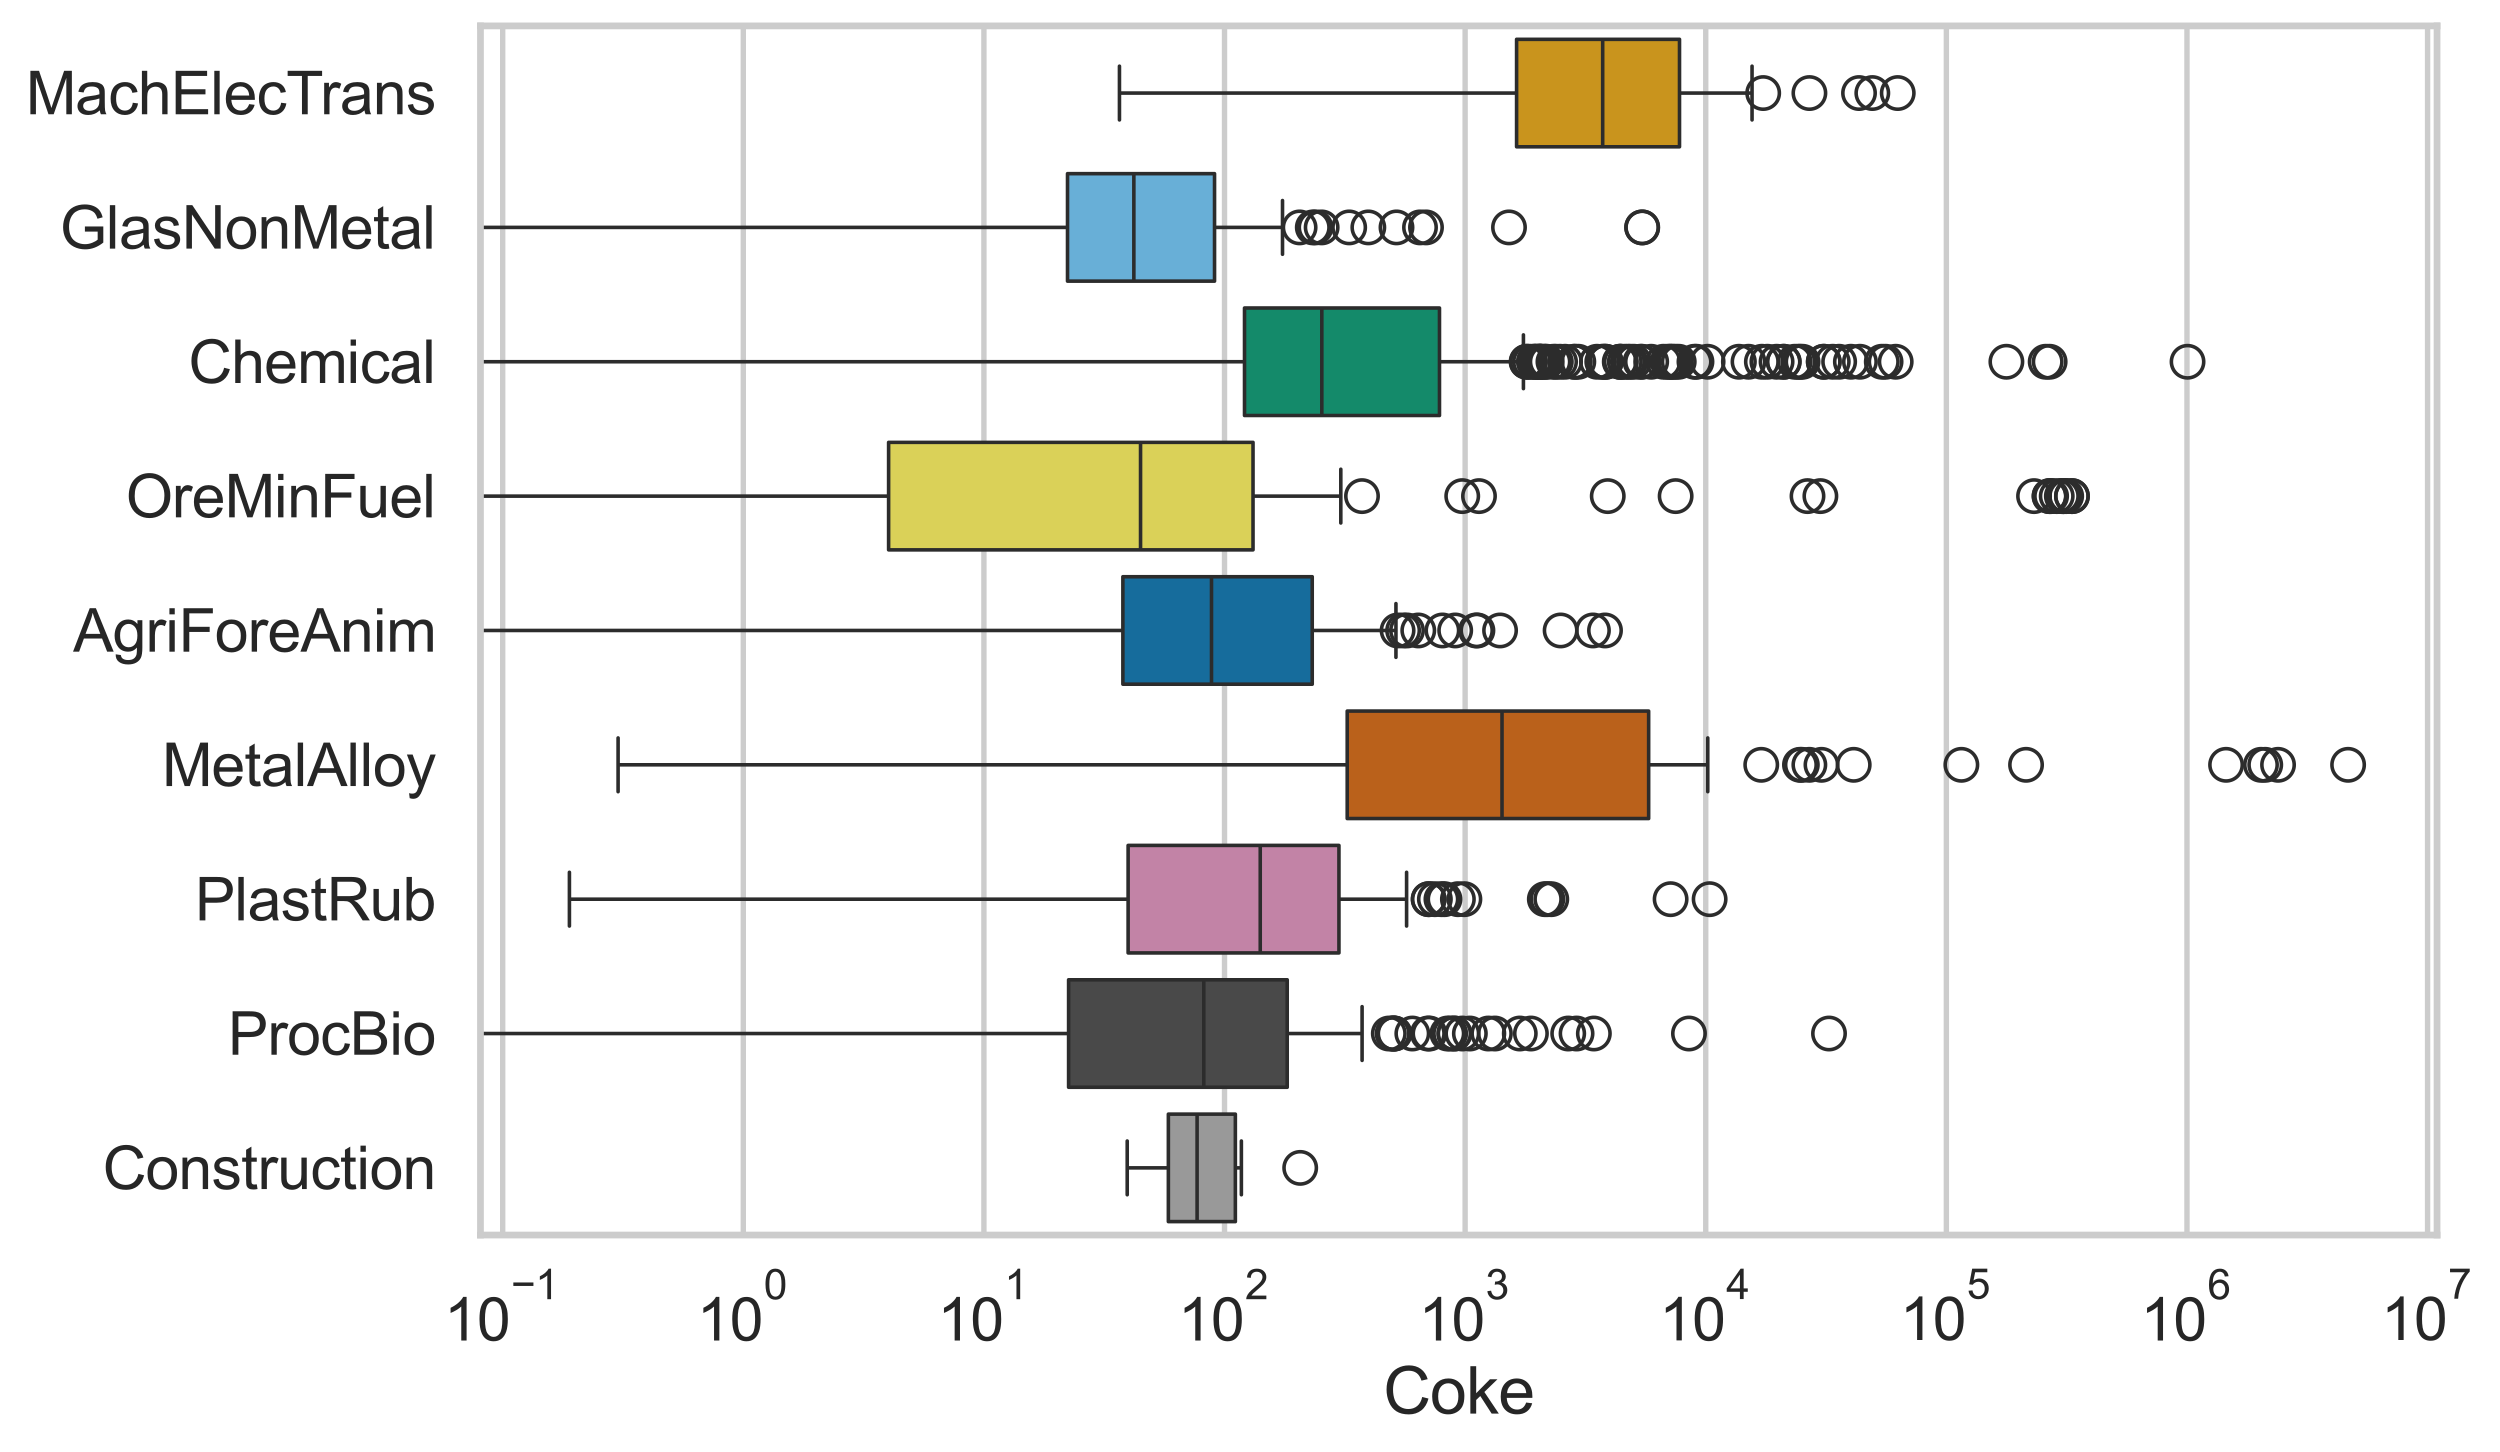 <?xml version="1.0" encoding="utf-8" standalone="no"?>
<!DOCTYPE svg PUBLIC "-//W3C//DTD SVG 1.1//EN"
  "http://www.w3.org/Graphics/SVG/1.1/DTD/svg11.dtd">
<svg xmlns:xlink="http://www.w3.org/1999/xlink" width="695.647pt" height="404.121pt" viewBox="0 0 695.647 404.121" xmlns="http://www.w3.org/2000/svg" version="1.1">
 <defs>
  <style type="text/css">*{stroke-linejoin: round; stroke-linecap: butt}</style>
 </defs>
 <g id="figure_1">
  <g id="patch_1">
   <path d="M 0 404.121 
L 695.647 404.121 
L 695.647 0 
L 0 0 
z
" style="fill: #ffffff"/>
  </g>
  <g id="axes_1">
   <g id="patch_2">
    <path d="M 133.697 343.665 
L 678.13 343.665 
L 678.13 7.2 
L 133.697 7.2 
z
" style="fill: #ffffff"/>
   </g>
   <g id="matplotlib.axis_1">
    <g id="xtick_1">
     <g id="line2d_1">
      <path d="M 139.877 343.665 
L 139.877 7.2 
" clip-path="url(#p9f6ff414bc)" style="fill: none; stroke: #cccccc; stroke-width: 1.5; stroke-linecap: round"/>
     </g>
     <g id="text_1">
      <!-- $\mathdefault{10^{-1}}$ -->
      <g style="fill: #262626" transform="translate(123.542 373.18) scale(0.165 -0.165)">
       <defs>
        <path id="ArialMT-31" d="M 2384 0 
L 1822 0 
L 1822 3584 
Q 1619 3391 1289 3197 
Q 959 3003 697 2906 
L 697 3450 
Q 1169 3672 1522 3987 
Q 1875 4303 2022 4600 
L 2384 4600 
L 2384 0 
z
" transform="scale(0.016)"/>
        <path id="ArialMT-30" d="M 266 2259 
Q 266 3072 433 3567 
Q 600 4063 929 4331 
Q 1259 4600 1759 4600 
Q 2128 4600 2406 4451 
Q 2684 4303 2865 4023 
Q 3047 3744 3150 3342 
Q 3253 2941 3253 2259 
Q 3253 1453 3087 958 
Q 2922 463 2592 192 
Q 2263 -78 1759 -78 
Q 1097 -78 719 397 
Q 266 969 266 2259 
z
M 844 2259 
Q 844 1131 1108 757 
Q 1372 384 1759 384 
Q 2147 384 2411 759 
Q 2675 1134 2675 2259 
Q 2675 3391 2411 3762 
Q 2147 4134 1753 4134 
Q 1366 4134 1134 3806 
Q 844 3388 844 2259 
z
" transform="scale(0.016)"/>
        <path id="ArialMT-2212" d="M 3381 1997 
L 356 1997 
L 356 2522 
L 3381 2522 
L 3381 1997 
z
" transform="scale(0.016)"/>
       </defs>
       <use xlink:href="#ArialMT-31" transform="translate(0 0.994)"/>
       <use xlink:href="#ArialMT-30" transform="translate(55.615 0.994)"/>
       <use xlink:href="#ArialMT-2212" transform="translate(112.973 70.688) scale(0.7)"/>
       <use xlink:href="#ArialMT-31" transform="translate(153.852 70.688) scale(0.7)"/>
      </g>
     </g>
    </g>
    <g id="xtick_2">
     <g id="line2d_2">
      <path d="M 206.829 343.665 
L 206.829 7.2 
" clip-path="url(#p9f6ff414bc)" style="fill: none; stroke: #cccccc; stroke-width: 1.5; stroke-linecap: round"/>
     </g>
     <g id="text_2">
      <!-- $\mathdefault{10^{0}}$ -->
      <g style="fill: #262626" transform="translate(193.876 373.18) scale(0.165 -0.165)">
       <use xlink:href="#ArialMT-31" transform="translate(0 0.994)"/>
       <use xlink:href="#ArialMT-30" transform="translate(55.615 0.994)"/>
       <use xlink:href="#ArialMT-30" transform="translate(112.973 70.688) scale(0.7)"/>
      </g>
     </g>
    </g>
    <g id="xtick_3">
     <g id="line2d_3">
      <path d="M 273.781 343.665 
L 273.781 7.2 
" clip-path="url(#p9f6ff414bc)" style="fill: none; stroke: #cccccc; stroke-width: 1.5; stroke-linecap: round"/>
     </g>
     <g id="text_3">
      <!-- $\mathdefault{10^{1}}$ -->
      <g style="fill: #262626" transform="translate(260.829 373.18) scale(0.165 -0.165)">
       <use xlink:href="#ArialMT-31" transform="translate(0 0.994)"/>
       <use xlink:href="#ArialMT-30" transform="translate(55.615 0.994)"/>
       <use xlink:href="#ArialMT-31" transform="translate(112.973 70.688) scale(0.7)"/>
      </g>
     </g>
    </g>
    <g id="xtick_4">
     <g id="line2d_4">
      <path d="M 340.733 343.665 
L 340.733 7.2 
" clip-path="url(#p9f6ff414bc)" style="fill: none; stroke: #cccccc; stroke-width: 1.5; stroke-linecap: round"/>
     </g>
     <g id="text_4">
      <!-- $\mathdefault{10^{2}}$ -->
      <g style="fill: #262626" transform="translate(327.781 373.18) scale(0.165 -0.165)">
       <defs>
        <path id="ArialMT-32" d="M 3222 541 
L 3222 0 
L 194 0 
Q 188 203 259 391 
Q 375 700 629 1000 
Q 884 1300 1366 1694 
Q 2113 2306 2375 2664 
Q 2638 3022 2638 3341 
Q 2638 3675 2398 3904 
Q 2159 4134 1775 4134 
Q 1369 4134 1125 3890 
Q 881 3647 878 3216 
L 300 3275 
Q 359 3922 746 4261 
Q 1134 4600 1788 4600 
Q 2447 4600 2831 4234 
Q 3216 3869 3216 3328 
Q 3216 3053 3103 2787 
Q 2991 2522 2730 2228 
Q 2469 1934 1863 1422 
Q 1356 997 1212 845 
Q 1069 694 975 541 
L 3222 541 
z
" transform="scale(0.016)"/>
       </defs>
       <use xlink:href="#ArialMT-31" transform="translate(0 0.994)"/>
       <use xlink:href="#ArialMT-30" transform="translate(55.615 0.994)"/>
       <use xlink:href="#ArialMT-32" transform="translate(112.973 70.688) scale(0.7)"/>
      </g>
     </g>
    </g>
    <g id="xtick_5">
     <g id="line2d_5">
      <path d="M 407.685 343.665 
L 407.685 7.2 
" clip-path="url(#p9f6ff414bc)" style="fill: none; stroke: #cccccc; stroke-width: 1.5; stroke-linecap: round"/>
     </g>
     <g id="text_5">
      <!-- $\mathdefault{10^{3}}$ -->
      <g style="fill: #262626" transform="translate(394.733 373.18) scale(0.165 -0.165)">
       <defs>
        <path id="ArialMT-33" d="M 269 1209 
L 831 1284 
Q 928 806 1161 595 
Q 1394 384 1728 384 
Q 2125 384 2398 659 
Q 2672 934 2672 1341 
Q 2672 1728 2419 1979 
Q 2166 2231 1775 2231 
Q 1616 2231 1378 2169 
L 1441 2663 
Q 1497 2656 1531 2656 
Q 1891 2656 2178 2843 
Q 2466 3031 2466 3422 
Q 2466 3731 2256 3934 
Q 2047 4138 1716 4138 
Q 1388 4138 1169 3931 
Q 950 3725 888 3313 
L 325 3413 
Q 428 3978 793 4289 
Q 1159 4600 1703 4600 
Q 2078 4600 2393 4439 
Q 2709 4278 2876 4000 
Q 3044 3722 3044 3409 
Q 3044 3113 2884 2869 
Q 2725 2625 2413 2481 
Q 2819 2388 3044 2092 
Q 3269 1797 3269 1353 
Q 3269 753 2831 336 
Q 2394 -81 1725 -81 
Q 1122 -81 723 278 
Q 325 638 269 1209 
z
" transform="scale(0.016)"/>
       </defs>
       <use xlink:href="#ArialMT-31" transform="translate(0 0.994)"/>
       <use xlink:href="#ArialMT-30" transform="translate(55.615 0.994)"/>
       <use xlink:href="#ArialMT-33" transform="translate(112.973 70.688) scale(0.7)"/>
      </g>
     </g>
    </g>
    <g id="xtick_6">
     <g id="line2d_6">
      <path d="M 474.638 343.665 
L 474.638 7.2 
" clip-path="url(#p9f6ff414bc)" style="fill: none; stroke: #cccccc; stroke-width: 1.5; stroke-linecap: round"/>
     </g>
     <g id="text_6">
      <!-- $\mathdefault{10^{4}}$ -->
      <g style="fill: #262626" transform="translate(461.685 373.015) scale(0.165 -0.165)">
       <defs>
        <path id="ArialMT-34" d="M 2069 0 
L 2069 1097 
L 81 1097 
L 81 1613 
L 2172 4581 
L 2631 4581 
L 2631 1613 
L 3250 1613 
L 3250 1097 
L 2631 1097 
L 2631 0 
L 2069 0 
z
M 2069 1613 
L 2069 3678 
L 634 1613 
L 2069 1613 
z
" transform="scale(0.016)"/>
       </defs>
       <use xlink:href="#ArialMT-31" transform="translate(0 0.202)"/>
       <use xlink:href="#ArialMT-30" transform="translate(55.615 0.202)"/>
       <use xlink:href="#ArialMT-34" transform="translate(112.973 69.895) scale(0.7)"/>
      </g>
     </g>
    </g>
    <g id="xtick_7">
     <g id="line2d_7">
      <path d="M 541.59 343.665 
L 541.59 7.2 
" clip-path="url(#p9f6ff414bc)" style="fill: none; stroke: #cccccc; stroke-width: 1.5; stroke-linecap: round"/>
     </g>
     <g id="text_7">
      <!-- $\mathdefault{10^{5}}$ -->
      <g style="fill: #262626" transform="translate(528.637 373.015) scale(0.165 -0.165)">
       <defs>
        <path id="ArialMT-35" d="M 266 1200 
L 856 1250 
Q 922 819 1161 601 
Q 1400 384 1738 384 
Q 2144 384 2425 690 
Q 2706 997 2706 1503 
Q 2706 1984 2436 2262 
Q 2166 2541 1728 2541 
Q 1456 2541 1237 2417 
Q 1019 2294 894 2097 
L 366 2166 
L 809 4519 
L 3088 4519 
L 3088 3981 
L 1259 3981 
L 1013 2750 
Q 1425 3038 1878 3038 
Q 2478 3038 2890 2622 
Q 3303 2206 3303 1553 
Q 3303 931 2941 478 
Q 2500 -78 1738 -78 
Q 1113 -78 717 272 
Q 322 622 266 1200 
z
" transform="scale(0.016)"/>
       </defs>
       <use xlink:href="#ArialMT-31" transform="translate(0 0.88)"/>
       <use xlink:href="#ArialMT-30" transform="translate(55.615 0.88)"/>
       <use xlink:href="#ArialMT-35" transform="translate(112.973 70.573) scale(0.7)"/>
      </g>
     </g>
    </g>
    <g id="xtick_8">
     <g id="line2d_8">
      <path d="M 608.542 343.665 
L 608.542 7.2 
" clip-path="url(#p9f6ff414bc)" style="fill: none; stroke: #cccccc; stroke-width: 1.5; stroke-linecap: round"/>
     </g>
     <g id="text_8">
      <!-- $\mathdefault{10^{6}}$ -->
      <g style="fill: #262626" transform="translate(595.589 373.18) scale(0.165 -0.165)">
       <defs>
        <path id="ArialMT-36" d="M 3184 3459 
L 2625 3416 
Q 2550 3747 2413 3897 
Q 2184 4138 1850 4138 
Q 1581 4138 1378 3988 
Q 1113 3794 959 3422 
Q 806 3050 800 2363 
Q 1003 2672 1297 2822 
Q 1591 2972 1913 2972 
Q 2475 2972 2870 2558 
Q 3266 2144 3266 1488 
Q 3266 1056 3080 686 
Q 2894 316 2569 119 
Q 2244 -78 1831 -78 
Q 1128 -78 684 439 
Q 241 956 241 2144 
Q 241 3472 731 4075 
Q 1159 4600 1884 4600 
Q 2425 4600 2770 4297 
Q 3116 3994 3184 3459 
z
M 888 1484 
Q 888 1194 1011 928 
Q 1134 663 1356 523 
Q 1578 384 1822 384 
Q 2178 384 2434 671 
Q 2691 959 2691 1453 
Q 2691 1928 2437 2201 
Q 2184 2475 1800 2475 
Q 1419 2475 1153 2201 
Q 888 1928 888 1484 
z
" transform="scale(0.016)"/>
       </defs>
       <use xlink:href="#ArialMT-31" transform="translate(0 0.994)"/>
       <use xlink:href="#ArialMT-30" transform="translate(55.615 0.994)"/>
       <use xlink:href="#ArialMT-36" transform="translate(112.973 70.688) scale(0.7)"/>
      </g>
     </g>
    </g>
    <g id="xtick_9">
     <g id="line2d_9">
      <path d="M 675.494 343.665 
L 675.494 7.2 
" clip-path="url(#p9f6ff414bc)" style="fill: none; stroke: #cccccc; stroke-width: 1.5; stroke-linecap: round"/>
     </g>
     <g id="text_9">
      <!-- $\mathdefault{10^{7}}$ -->
      <g style="fill: #262626" transform="translate(662.542 373.015) scale(0.165 -0.165)">
       <defs>
        <path id="ArialMT-37" d="M 303 3981 
L 303 4522 
L 3269 4522 
L 3269 4084 
Q 2831 3619 2401 2847 
Q 1972 2075 1738 1259 
Q 1569 684 1522 0 
L 944 0 
Q 953 541 1156 1306 
Q 1359 2072 1739 2783 
Q 2119 3494 2547 3981 
L 303 3981 
z
" transform="scale(0.016)"/>
       </defs>
       <use xlink:href="#ArialMT-31" transform="translate(0 0.847)"/>
       <use xlink:href="#ArialMT-30" transform="translate(55.615 0.847)"/>
       <use xlink:href="#ArialMT-37" transform="translate(112.973 70.541) scale(0.7)"/>
      </g>
     </g>
    </g>
    <g id="xtick_10"/>
    <g id="xtick_11"/>
    <g id="xtick_12"/>
    <g id="xtick_13"/>
    <g id="xtick_14"/>
    <g id="xtick_15"/>
    <g id="xtick_16"/>
    <g id="xtick_17"/>
    <g id="xtick_18"/>
    <g id="xtick_19"/>
    <g id="xtick_20"/>
    <g id="xtick_21"/>
    <g id="xtick_22"/>
    <g id="xtick_23"/>
    <g id="xtick_24"/>
    <g id="xtick_25"/>
    <g id="xtick_26"/>
    <g id="xtick_27"/>
    <g id="xtick_28"/>
    <g id="xtick_29"/>
    <g id="xtick_30"/>
    <g id="xtick_31"/>
    <g id="xtick_32"/>
    <g id="xtick_33"/>
    <g id="xtick_34"/>
    <g id="xtick_35"/>
    <g id="xtick_36"/>
    <g id="xtick_37"/>
    <g id="xtick_38"/>
    <g id="xtick_39"/>
    <g id="xtick_40"/>
    <g id="xtick_41"/>
    <g id="xtick_42"/>
    <g id="xtick_43"/>
    <g id="xtick_44"/>
    <g id="xtick_45"/>
    <g id="xtick_46"/>
    <g id="xtick_47"/>
    <g id="xtick_48"/>
    <g id="xtick_49"/>
    <g id="xtick_50"/>
    <g id="xtick_51"/>
    <g id="xtick_52"/>
    <g id="xtick_53"/>
    <g id="xtick_54"/>
    <g id="xtick_55"/>
    <g id="xtick_56"/>
    <g id="xtick_57"/>
    <g id="xtick_58"/>
    <g id="xtick_59"/>
    <g id="xtick_60"/>
    <g id="xtick_61"/>
    <g id="xtick_62"/>
    <g id="xtick_63"/>
    <g id="xtick_64"/>
    <g id="xtick_65"/>
    <g id="xtick_66"/>
    <g id="xtick_67"/>
    <g id="xtick_68"/>
    <g id="xtick_69"/>
    <g id="xtick_70"/>
    <g id="xtick_71"/>
    <g id="xtick_72"/>
    <g id="xtick_73"/>
    <g id="xtick_74"/>
    <g id="text_10">
     <!-- Coke -->
     <g style="fill: #262626" transform="translate(384.904 393.344) scale(0.18 -0.18)">
      <defs>
       <path id="ArialMT-43" d="M 3763 1606 
L 4369 1453 
Q 4178 706 3683 314 
Q 3188 -78 2472 -78 
Q 1731 -78 1267 223 
Q 803 525 561 1097 
Q 319 1669 319 2325 
Q 319 3041 592 3573 
Q 866 4106 1370 4382 
Q 1875 4659 2481 4659 
Q 3169 4659 3637 4309 
Q 4106 3959 4291 3325 
L 3694 3184 
Q 3534 3684 3231 3912 
Q 2928 4141 2469 4141 
Q 1941 4141 1586 3887 
Q 1231 3634 1087 3207 
Q 944 2781 944 2328 
Q 944 1744 1114 1308 
Q 1284 872 1643 656 
Q 2003 441 2422 441 
Q 2931 441 3284 734 
Q 3638 1028 3763 1606 
z
" transform="scale(0.016)"/>
       <path id="ArialMT-6f" d="M 213 1659 
Q 213 2581 725 3025 
Q 1153 3394 1769 3394 
Q 2453 3394 2887 2945 
Q 3322 2497 3322 1706 
Q 3322 1066 3130 698 
Q 2938 331 2570 128 
Q 2203 -75 1769 -75 
Q 1072 -75 642 372 
Q 213 819 213 1659 
z
M 791 1659 
Q 791 1022 1069 705 
Q 1347 388 1769 388 
Q 2188 388 2466 706 
Q 2744 1025 2744 1678 
Q 2744 2294 2464 2611 
Q 2184 2928 1769 2928 
Q 1347 2928 1069 2612 
Q 791 2297 791 1659 
z
" transform="scale(0.016)"/>
       <path id="ArialMT-6b" d="M 425 0 
L 425 4581 
L 988 4581 
L 988 1969 
L 2319 3319 
L 3047 3319 
L 1778 2088 
L 3175 0 
L 2481 0 
L 1384 1697 
L 988 1316 
L 988 0 
L 425 0 
z
" transform="scale(0.016)"/>
       <path id="ArialMT-65" d="M 2694 1069 
L 3275 997 
Q 3138 488 2766 206 
Q 2394 -75 1816 -75 
Q 1088 -75 661 373 
Q 234 822 234 1631 
Q 234 2469 665 2931 
Q 1097 3394 1784 3394 
Q 2450 3394 2872 2941 
Q 3294 2488 3294 1666 
Q 3294 1616 3291 1516 
L 816 1516 
Q 847 969 1125 678 
Q 1403 388 1819 388 
Q 2128 388 2347 550 
Q 2566 713 2694 1069 
z
M 847 1978 
L 2700 1978 
Q 2663 2397 2488 2606 
Q 2219 2931 1791 2931 
Q 1403 2931 1139 2672 
Q 875 2413 847 1978 
z
" transform="scale(0.016)"/>
      </defs>
      <use xlink:href="#ArialMT-43"/>
      <use xlink:href="#ArialMT-6f" transform="translate(72.217 0)"/>
      <use xlink:href="#ArialMT-6b" transform="translate(127.832 0)"/>
      <use xlink:href="#ArialMT-65" transform="translate(177.832 0)"/>
     </g>
    </g>
   </g>
   <g id="matplotlib.axis_2">
    <g id="ytick_1">
     <g id="text_11">
      <!-- MachElecTrans -->
      <g style="fill: #262626" transform="translate(7.2 31.798) scale(0.165 -0.165)">
       <defs>
        <path id="ArialMT-4d" d="M 475 0 
L 475 4581 
L 1388 4581 
L 2472 1338 
Q 2622 884 2691 659 
Q 2769 909 2934 1394 
L 4031 4581 
L 4847 4581 
L 4847 0 
L 4263 0 
L 4263 3834 
L 2931 0 
L 2384 0 
L 1059 3900 
L 1059 0 
L 475 0 
z
" transform="scale(0.016)"/>
        <path id="ArialMT-61" d="M 2588 409 
Q 2275 144 1986 34 
Q 1697 -75 1366 -75 
Q 819 -75 525 192 
Q 231 459 231 875 
Q 231 1119 342 1320 
Q 453 1522 633 1644 
Q 813 1766 1038 1828 
Q 1203 1872 1538 1913 
Q 2219 1994 2541 2106 
Q 2544 2222 2544 2253 
Q 2544 2597 2384 2738 
Q 2169 2928 1744 2928 
Q 1347 2928 1158 2789 
Q 969 2650 878 2297 
L 328 2372 
Q 403 2725 575 2942 
Q 747 3159 1072 3276 
Q 1397 3394 1825 3394 
Q 2250 3394 2515 3294 
Q 2781 3194 2906 3042 
Q 3031 2891 3081 2659 
Q 3109 2516 3109 2141 
L 3109 1391 
Q 3109 606 3145 398 
Q 3181 191 3288 0 
L 2700 0 
Q 2613 175 2588 409 
z
M 2541 1666 
Q 2234 1541 1622 1453 
Q 1275 1403 1131 1340 
Q 988 1278 909 1158 
Q 831 1038 831 891 
Q 831 666 1001 516 
Q 1172 366 1500 366 
Q 1825 366 2078 508 
Q 2331 650 2450 897 
Q 2541 1088 2541 1459 
L 2541 1666 
z
" transform="scale(0.016)"/>
        <path id="ArialMT-63" d="M 2588 1216 
L 3141 1144 
Q 3050 572 2676 248 
Q 2303 -75 1759 -75 
Q 1078 -75 664 370 
Q 250 816 250 1647 
Q 250 2184 428 2587 
Q 606 2991 970 3192 
Q 1334 3394 1763 3394 
Q 2303 3394 2647 3120 
Q 2991 2847 3088 2344 
L 2541 2259 
Q 2463 2594 2264 2762 
Q 2066 2931 1784 2931 
Q 1359 2931 1093 2626 
Q 828 2322 828 1663 
Q 828 994 1084 691 
Q 1341 388 1753 388 
Q 2084 388 2306 591 
Q 2528 794 2588 1216 
z
" transform="scale(0.016)"/>
        <path id="ArialMT-68" d="M 422 0 
L 422 4581 
L 984 4581 
L 984 2938 
Q 1378 3394 1978 3394 
Q 2347 3394 2619 3248 
Q 2891 3103 3008 2847 
Q 3125 2591 3125 2103 
L 3125 0 
L 2563 0 
L 2563 2103 
Q 2563 2525 2380 2717 
Q 2197 2909 1863 2909 
Q 1613 2909 1392 2779 
Q 1172 2650 1078 2428 
Q 984 2206 984 1816 
L 984 0 
L 422 0 
z
" transform="scale(0.016)"/>
        <path id="ArialMT-45" d="M 506 0 
L 506 4581 
L 3819 4581 
L 3819 4041 
L 1113 4041 
L 1113 2638 
L 3647 2638 
L 3647 2100 
L 1113 2100 
L 1113 541 
L 3925 541 
L 3925 0 
L 506 0 
z
" transform="scale(0.016)"/>
        <path id="ArialMT-6c" d="M 409 0 
L 409 4581 
L 972 4581 
L 972 0 
L 409 0 
z
" transform="scale(0.016)"/>
        <path id="ArialMT-54" d="M 1659 0 
L 1659 4041 
L 150 4041 
L 150 4581 
L 3781 4581 
L 3781 4041 
L 2266 4041 
L 2266 0 
L 1659 0 
z
" transform="scale(0.016)"/>
        <path id="ArialMT-72" d="M 416 0 
L 416 3319 
L 922 3319 
L 922 2816 
Q 1116 3169 1280 3281 
Q 1444 3394 1641 3394 
Q 1925 3394 2219 3213 
L 2025 2691 
Q 1819 2813 1613 2813 
Q 1428 2813 1281 2702 
Q 1134 2591 1072 2394 
Q 978 2094 978 1738 
L 978 0 
L 416 0 
z
" transform="scale(0.016)"/>
        <path id="ArialMT-6e" d="M 422 0 
L 422 3319 
L 928 3319 
L 928 2847 
Q 1294 3394 1984 3394 
Q 2284 3394 2536 3286 
Q 2788 3178 2913 3003 
Q 3038 2828 3088 2588 
Q 3119 2431 3119 2041 
L 3119 0 
L 2556 0 
L 2556 2019 
Q 2556 2363 2490 2533 
Q 2425 2703 2258 2804 
Q 2091 2906 1866 2906 
Q 1506 2906 1245 2678 
Q 984 2450 984 1813 
L 984 0 
L 422 0 
z
" transform="scale(0.016)"/>
        <path id="ArialMT-73" d="M 197 991 
L 753 1078 
Q 800 744 1014 566 
Q 1228 388 1613 388 
Q 2000 388 2187 545 
Q 2375 703 2375 916 
Q 2375 1106 2209 1216 
Q 2094 1291 1634 1406 
Q 1016 1563 777 1677 
Q 538 1791 414 1992 
Q 291 2194 291 2438 
Q 291 2659 392 2848 
Q 494 3038 669 3163 
Q 800 3259 1026 3326 
Q 1253 3394 1513 3394 
Q 1903 3394 2198 3281 
Q 2494 3169 2634 2976 
Q 2775 2784 2828 2463 
L 2278 2388 
Q 2241 2644 2061 2787 
Q 1881 2931 1553 2931 
Q 1166 2931 1000 2803 
Q 834 2675 834 2503 
Q 834 2394 903 2306 
Q 972 2216 1119 2156 
Q 1203 2125 1616 2013 
Q 2213 1853 2448 1751 
Q 2684 1650 2818 1456 
Q 2953 1263 2953 975 
Q 2953 694 2789 445 
Q 2625 197 2315 61 
Q 2006 -75 1616 -75 
Q 969 -75 630 194 
Q 291 463 197 991 
z
" transform="scale(0.016)"/>
       </defs>
       <use xlink:href="#ArialMT-4d"/>
       <use xlink:href="#ArialMT-61" transform="translate(83.301 0)"/>
       <use xlink:href="#ArialMT-63" transform="translate(138.916 0)"/>
       <use xlink:href="#ArialMT-68" transform="translate(188.916 0)"/>
       <use xlink:href="#ArialMT-45" transform="translate(244.531 0)"/>
       <use xlink:href="#ArialMT-6c" transform="translate(311.23 0)"/>
       <use xlink:href="#ArialMT-65" transform="translate(333.447 0)"/>
       <use xlink:href="#ArialMT-63" transform="translate(389.062 0)"/>
       <use xlink:href="#ArialMT-54" transform="translate(439.062 0)"/>
       <use xlink:href="#ArialMT-72" transform="translate(496.396 0)"/>
       <use xlink:href="#ArialMT-61" transform="translate(529.697 0)"/>
       <use xlink:href="#ArialMT-6e" transform="translate(585.312 0)"/>
       <use xlink:href="#ArialMT-73" transform="translate(640.928 0)"/>
      </g>
     </g>
    </g>
    <g id="ytick_2">
     <g id="text_12">
      <!-- GlasNonMetal -->
      <g style="fill: #262626" transform="translate(16.659 69.183) scale(0.165 -0.165)">
       <defs>
        <path id="ArialMT-47" d="M 2638 1797 
L 2638 2334 
L 4578 2338 
L 4578 638 
Q 4131 281 3656 101 
Q 3181 -78 2681 -78 
Q 2006 -78 1454 211 
Q 903 500 622 1047 
Q 341 1594 341 2269 
Q 341 2938 620 3517 
Q 900 4097 1425 4378 
Q 1950 4659 2634 4659 
Q 3131 4659 3532 4498 
Q 3934 4338 4162 4050 
Q 4391 3763 4509 3300 
L 3963 3150 
Q 3859 3500 3706 3700 
Q 3553 3900 3268 4020 
Q 2984 4141 2638 4141 
Q 2222 4141 1919 4014 
Q 1616 3888 1430 3681 
Q 1244 3475 1141 3228 
Q 966 2803 966 2306 
Q 966 1694 1177 1281 
Q 1388 869 1791 669 
Q 2194 469 2647 469 
Q 3041 469 3416 620 
Q 3791 772 3984 944 
L 3984 1797 
L 2638 1797 
z
" transform="scale(0.016)"/>
        <path id="ArialMT-4e" d="M 488 0 
L 488 4581 
L 1109 4581 
L 3516 984 
L 3516 4581 
L 4097 4581 
L 4097 0 
L 3475 0 
L 1069 3600 
L 1069 0 
L 488 0 
z
" transform="scale(0.016)"/>
        <path id="ArialMT-74" d="M 1650 503 
L 1731 6 
Q 1494 -44 1306 -44 
Q 1000 -44 831 53 
Q 663 150 594 308 
Q 525 466 525 972 
L 525 2881 
L 113 2881 
L 113 3319 
L 525 3319 
L 525 4141 
L 1084 4478 
L 1084 3319 
L 1650 3319 
L 1650 2881 
L 1084 2881 
L 1084 941 
Q 1084 700 1114 631 
Q 1144 563 1211 522 
Q 1278 481 1403 481 
Q 1497 481 1650 503 
z
" transform="scale(0.016)"/>
       </defs>
       <use xlink:href="#ArialMT-47"/>
       <use xlink:href="#ArialMT-6c" transform="translate(77.783 0)"/>
       <use xlink:href="#ArialMT-61" transform="translate(100 0)"/>
       <use xlink:href="#ArialMT-73" transform="translate(155.615 0)"/>
       <use xlink:href="#ArialMT-4e" transform="translate(205.615 0)"/>
       <use xlink:href="#ArialMT-6f" transform="translate(277.832 0)"/>
       <use xlink:href="#ArialMT-6e" transform="translate(333.447 0)"/>
       <use xlink:href="#ArialMT-4d" transform="translate(389.062 0)"/>
       <use xlink:href="#ArialMT-65" transform="translate(472.363 0)"/>
       <use xlink:href="#ArialMT-74" transform="translate(527.979 0)"/>
       <use xlink:href="#ArialMT-61" transform="translate(555.762 0)"/>
       <use xlink:href="#ArialMT-6c" transform="translate(611.377 0)"/>
      </g>
     </g>
    </g>
    <g id="ytick_3">
     <g id="text_13">
      <!-- Chemical -->
      <g style="fill: #262626" transform="translate(52.428 106.568) scale(0.165 -0.165)">
       <defs>
        <path id="ArialMT-6d" d="M 422 0 
L 422 3319 
L 925 3319 
L 925 2853 
Q 1081 3097 1340 3245 
Q 1600 3394 1931 3394 
Q 2300 3394 2536 3241 
Q 2772 3088 2869 2813 
Q 3263 3394 3894 3394 
Q 4388 3394 4653 3120 
Q 4919 2847 4919 2278 
L 4919 0 
L 4359 0 
L 4359 2091 
Q 4359 2428 4304 2576 
Q 4250 2725 4106 2815 
Q 3963 2906 3769 2906 
Q 3419 2906 3187 2673 
Q 2956 2441 2956 1928 
L 2956 0 
L 2394 0 
L 2394 2156 
Q 2394 2531 2256 2718 
Q 2119 2906 1806 2906 
Q 1569 2906 1367 2781 
Q 1166 2656 1075 2415 
Q 984 2175 984 1722 
L 984 0 
L 422 0 
z
" transform="scale(0.016)"/>
        <path id="ArialMT-69" d="M 425 3934 
L 425 4581 
L 988 4581 
L 988 3934 
L 425 3934 
z
M 425 0 
L 425 3319 
L 988 3319 
L 988 0 
L 425 0 
z
" transform="scale(0.016)"/>
       </defs>
       <use xlink:href="#ArialMT-43"/>
       <use xlink:href="#ArialMT-68" transform="translate(72.217 0)"/>
       <use xlink:href="#ArialMT-65" transform="translate(127.832 0)"/>
       <use xlink:href="#ArialMT-6d" transform="translate(183.447 0)"/>
       <use xlink:href="#ArialMT-69" transform="translate(266.748 0)"/>
       <use xlink:href="#ArialMT-63" transform="translate(288.965 0)"/>
       <use xlink:href="#ArialMT-61" transform="translate(338.965 0)"/>
       <use xlink:href="#ArialMT-6c" transform="translate(394.58 0)"/>
      </g>
     </g>
    </g>
    <g id="ytick_4">
     <g id="text_14">
      <!-- OreMinFuel -->
      <g style="fill: #262626" transform="translate(35.013 143.953) scale(0.165 -0.165)">
       <defs>
        <path id="ArialMT-4f" d="M 309 2231 
Q 309 3372 921 4017 
Q 1534 4663 2503 4663 
Q 3138 4663 3647 4359 
Q 4156 4056 4423 3514 
Q 4691 2972 4691 2284 
Q 4691 1588 4409 1038 
Q 4128 488 3612 205 
Q 3097 -78 2500 -78 
Q 1853 -78 1343 234 
Q 834 547 571 1087 
Q 309 1628 309 2231 
z
M 934 2222 
Q 934 1394 1379 917 
Q 1825 441 2497 441 
Q 3181 441 3623 922 
Q 4066 1403 4066 2288 
Q 4066 2847 3877 3264 
Q 3688 3681 3323 3911 
Q 2959 4141 2506 4141 
Q 1863 4141 1398 3698 
Q 934 3256 934 2222 
z
" transform="scale(0.016)"/>
        <path id="ArialMT-46" d="M 525 0 
L 525 4581 
L 3616 4581 
L 3616 4041 
L 1131 4041 
L 1131 2622 
L 3281 2622 
L 3281 2081 
L 1131 2081 
L 1131 0 
L 525 0 
z
" transform="scale(0.016)"/>
        <path id="ArialMT-75" d="M 2597 0 
L 2597 488 
Q 2209 -75 1544 -75 
Q 1250 -75 995 37 
Q 741 150 617 320 
Q 494 491 444 738 
Q 409 903 409 1263 
L 409 3319 
L 972 3319 
L 972 1478 
Q 972 1038 1006 884 
Q 1059 663 1231 536 
Q 1403 409 1656 409 
Q 1909 409 2131 539 
Q 2353 669 2445 892 
Q 2538 1116 2538 1541 
L 2538 3319 
L 3100 3319 
L 3100 0 
L 2597 0 
z
" transform="scale(0.016)"/>
       </defs>
       <use xlink:href="#ArialMT-4f"/>
       <use xlink:href="#ArialMT-72" transform="translate(77.783 0)"/>
       <use xlink:href="#ArialMT-65" transform="translate(111.084 0)"/>
       <use xlink:href="#ArialMT-4d" transform="translate(166.699 0)"/>
       <use xlink:href="#ArialMT-69" transform="translate(250 0)"/>
       <use xlink:href="#ArialMT-6e" transform="translate(272.217 0)"/>
       <use xlink:href="#ArialMT-46" transform="translate(327.832 0)"/>
       <use xlink:href="#ArialMT-75" transform="translate(388.916 0)"/>
       <use xlink:href="#ArialMT-65" transform="translate(444.531 0)"/>
       <use xlink:href="#ArialMT-6c" transform="translate(500.146 0)"/>
      </g>
     </g>
    </g>
    <g id="ytick_5">
     <g id="text_15">
      <!-- AgriForeAnim -->
      <g style="fill: #262626" transform="translate(20.341 181.337) scale(0.165 -0.165)">
       <defs>
        <path id="ArialMT-41" d="M -9 0 
L 1750 4581 
L 2403 4581 
L 4278 0 
L 3588 0 
L 3053 1388 
L 1138 1388 
L 634 0 
L -9 0 
z
M 1313 1881 
L 2866 1881 
L 2388 3150 
Q 2169 3728 2063 4100 
Q 1975 3659 1816 3225 
L 1313 1881 
z
" transform="scale(0.016)"/>
        <path id="ArialMT-67" d="M 319 -275 
L 866 -356 
Q 900 -609 1056 -725 
Q 1266 -881 1628 -881 
Q 2019 -881 2231 -725 
Q 2444 -569 2519 -288 
Q 2563 -116 2559 434 
Q 2191 0 1641 0 
Q 956 0 581 494 
Q 206 988 206 1678 
Q 206 2153 378 2554 
Q 550 2956 876 3175 
Q 1203 3394 1644 3394 
Q 2231 3394 2613 2919 
L 2613 3319 
L 3131 3319 
L 3131 450 
Q 3131 -325 2973 -648 
Q 2816 -972 2473 -1159 
Q 2131 -1347 1631 -1347 
Q 1038 -1347 672 -1080 
Q 306 -813 319 -275 
z
M 784 1719 
Q 784 1066 1043 766 
Q 1303 466 1694 466 
Q 2081 466 2343 764 
Q 2606 1063 2606 1700 
Q 2606 2309 2336 2618 
Q 2066 2928 1684 2928 
Q 1309 2928 1046 2623 
Q 784 2319 784 1719 
z
" transform="scale(0.016)"/>
       </defs>
       <use xlink:href="#ArialMT-41"/>
       <use xlink:href="#ArialMT-67" transform="translate(66.699 0)"/>
       <use xlink:href="#ArialMT-72" transform="translate(122.314 0)"/>
       <use xlink:href="#ArialMT-69" transform="translate(155.615 0)"/>
       <use xlink:href="#ArialMT-46" transform="translate(177.832 0)"/>
       <use xlink:href="#ArialMT-6f" transform="translate(238.916 0)"/>
       <use xlink:href="#ArialMT-72" transform="translate(294.531 0)"/>
       <use xlink:href="#ArialMT-65" transform="translate(327.832 0)"/>
       <use xlink:href="#ArialMT-41" transform="translate(383.447 0)"/>
       <use xlink:href="#ArialMT-6e" transform="translate(450.146 0)"/>
       <use xlink:href="#ArialMT-69" transform="translate(505.762 0)"/>
       <use xlink:href="#ArialMT-6d" transform="translate(527.979 0)"/>
      </g>
     </g>
    </g>
    <g id="ytick_6">
     <g id="text_16">
      <!-- MetalAlloy -->
      <g style="fill: #262626" transform="translate(45.088 218.722) scale(0.165 -0.165)">
       <defs>
        <path id="ArialMT-79" d="M 397 -1278 
L 334 -750 
Q 519 -800 656 -800 
Q 844 -800 956 -737 
Q 1069 -675 1141 -563 
Q 1194 -478 1313 -144 
Q 1328 -97 1363 -6 
L 103 3319 
L 709 3319 
L 1400 1397 
Q 1534 1031 1641 628 
Q 1738 1016 1872 1384 
L 2581 3319 
L 3144 3319 
L 1881 -56 
Q 1678 -603 1566 -809 
Q 1416 -1088 1222 -1217 
Q 1028 -1347 759 -1347 
Q 597 -1347 397 -1278 
z
" transform="scale(0.016)"/>
       </defs>
       <use xlink:href="#ArialMT-4d"/>
       <use xlink:href="#ArialMT-65" transform="translate(83.301 0)"/>
       <use xlink:href="#ArialMT-74" transform="translate(138.916 0)"/>
       <use xlink:href="#ArialMT-61" transform="translate(166.699 0)"/>
       <use xlink:href="#ArialMT-6c" transform="translate(222.314 0)"/>
       <use xlink:href="#ArialMT-41" transform="translate(244.531 0)"/>
       <use xlink:href="#ArialMT-6c" transform="translate(311.23 0)"/>
       <use xlink:href="#ArialMT-6c" transform="translate(333.447 0)"/>
       <use xlink:href="#ArialMT-6f" transform="translate(355.664 0)"/>
       <use xlink:href="#ArialMT-79" transform="translate(411.279 0)"/>
      </g>
     </g>
    </g>
    <g id="ytick_7">
     <g id="text_17">
      <!-- PlastRub -->
      <g style="fill: #262626" transform="translate(54.248 256.107) scale(0.165 -0.165)">
       <defs>
        <path id="ArialMT-50" d="M 494 0 
L 494 4581 
L 2222 4581 
Q 2678 4581 2919 4538 
Q 3256 4481 3484 4323 
Q 3713 4166 3852 3881 
Q 3991 3597 3991 3256 
Q 3991 2672 3619 2267 
Q 3247 1863 2275 1863 
L 1100 1863 
L 1100 0 
L 494 0 
z
M 1100 2403 
L 2284 2403 
Q 2872 2403 3119 2622 
Q 3366 2841 3366 3238 
Q 3366 3525 3220 3729 
Q 3075 3934 2838 4000 
Q 2684 4041 2272 4041 
L 1100 4041 
L 1100 2403 
z
" transform="scale(0.016)"/>
        <path id="ArialMT-52" d="M 503 0 
L 503 4581 
L 2534 4581 
Q 3147 4581 3465 4457 
Q 3784 4334 3975 4021 
Q 4166 3709 4166 3331 
Q 4166 2844 3850 2509 
Q 3534 2175 2875 2084 
Q 3116 1969 3241 1856 
Q 3506 1613 3744 1247 
L 4541 0 
L 3778 0 
L 3172 953 
Q 2906 1366 2734 1584 
Q 2563 1803 2427 1890 
Q 2291 1978 2150 2013 
Q 2047 2034 1813 2034 
L 1109 2034 
L 1109 0 
L 503 0 
z
M 1109 2559 
L 2413 2559 
Q 2828 2559 3062 2645 
Q 3297 2731 3419 2920 
Q 3541 3109 3541 3331 
Q 3541 3656 3305 3865 
Q 3069 4075 2559 4075 
L 1109 4075 
L 1109 2559 
z
" transform="scale(0.016)"/>
        <path id="ArialMT-62" d="M 941 0 
L 419 0 
L 419 4581 
L 981 4581 
L 981 2947 
Q 1338 3394 1891 3394 
Q 2197 3394 2470 3270 
Q 2744 3147 2920 2923 
Q 3097 2700 3197 2384 
Q 3297 2069 3297 1709 
Q 3297 856 2875 390 
Q 2453 -75 1863 -75 
Q 1275 -75 941 416 
L 941 0 
z
M 934 1684 
Q 934 1088 1097 822 
Q 1363 388 1816 388 
Q 2184 388 2453 708 
Q 2722 1028 2722 1663 
Q 2722 2313 2464 2622 
Q 2206 2931 1841 2931 
Q 1472 2931 1203 2611 
Q 934 2291 934 1684 
z
" transform="scale(0.016)"/>
       </defs>
       <use xlink:href="#ArialMT-50"/>
       <use xlink:href="#ArialMT-6c" transform="translate(66.699 0)"/>
       <use xlink:href="#ArialMT-61" transform="translate(88.916 0)"/>
       <use xlink:href="#ArialMT-73" transform="translate(144.531 0)"/>
       <use xlink:href="#ArialMT-74" transform="translate(194.531 0)"/>
       <use xlink:href="#ArialMT-52" transform="translate(222.314 0)"/>
       <use xlink:href="#ArialMT-75" transform="translate(294.531 0)"/>
       <use xlink:href="#ArialMT-62" transform="translate(350.146 0)"/>
      </g>
     </g>
    </g>
    <g id="ytick_8">
     <g id="text_18">
      <!-- ProcBio -->
      <g style="fill: #262626" transform="translate(63.424 293.492) scale(0.165 -0.165)">
       <defs>
        <path id="ArialMT-42" d="M 469 0 
L 469 4581 
L 2188 4581 
Q 2713 4581 3030 4442 
Q 3347 4303 3526 4014 
Q 3706 3725 3706 3409 
Q 3706 3116 3547 2856 
Q 3388 2597 3066 2438 
Q 3481 2316 3704 2022 
Q 3928 1728 3928 1328 
Q 3928 1006 3792 729 
Q 3656 453 3456 303 
Q 3256 153 2954 76 
Q 2653 0 2216 0 
L 469 0 
z
M 1075 2656 
L 2066 2656 
Q 2469 2656 2644 2709 
Q 2875 2778 2992 2937 
Q 3109 3097 3109 3338 
Q 3109 3566 3000 3739 
Q 2891 3913 2687 3977 
Q 2484 4041 1991 4041 
L 1075 4041 
L 1075 2656 
z
M 1075 541 
L 2216 541 
Q 2509 541 2628 563 
Q 2838 600 2978 687 
Q 3119 775 3209 942 
Q 3300 1109 3300 1328 
Q 3300 1584 3169 1773 
Q 3038 1963 2805 2039 
Q 2572 2116 2134 2116 
L 1075 2116 
L 1075 541 
z
" transform="scale(0.016)"/>
       </defs>
       <use xlink:href="#ArialMT-50"/>
       <use xlink:href="#ArialMT-72" transform="translate(66.699 0)"/>
       <use xlink:href="#ArialMT-6f" transform="translate(100 0)"/>
       <use xlink:href="#ArialMT-63" transform="translate(155.615 0)"/>
       <use xlink:href="#ArialMT-42" transform="translate(205.615 0)"/>
       <use xlink:href="#ArialMT-69" transform="translate(272.314 0)"/>
       <use xlink:href="#ArialMT-6f" transform="translate(294.531 0)"/>
      </g>
     </g>
    </g>
    <g id="ytick_9">
     <g id="text_19">
      <!-- Construction -->
      <g style="fill: #262626" transform="translate(28.575 330.877) scale(0.165 -0.165)">
       <use xlink:href="#ArialMT-43"/>
       <use xlink:href="#ArialMT-6f" transform="translate(72.217 0)"/>
       <use xlink:href="#ArialMT-6e" transform="translate(127.832 0)"/>
       <use xlink:href="#ArialMT-73" transform="translate(183.447 0)"/>
       <use xlink:href="#ArialMT-74" transform="translate(233.447 0)"/>
       <use xlink:href="#ArialMT-72" transform="translate(261.23 0)"/>
       <use xlink:href="#ArialMT-75" transform="translate(294.531 0)"/>
       <use xlink:href="#ArialMT-63" transform="translate(350.146 0)"/>
       <use xlink:href="#ArialMT-74" transform="translate(400.146 0)"/>
       <use xlink:href="#ArialMT-69" transform="translate(427.93 0)"/>
       <use xlink:href="#ArialMT-6f" transform="translate(450.146 0)"/>
       <use xlink:href="#ArialMT-6e" transform="translate(505.762 0)"/>
      </g>
     </g>
    </g>
   </g>
   <g id="patch_3">
    <path d="M 422.005 10.938 
L 422.005 40.846 
L 467.337 40.846 
L 467.337 10.938 
L 422.005 10.938 
z
" clip-path="url(#p9f6ff414bc)" style="fill: #c9941d; stroke: #2c2c2c; stroke-linejoin: miter"/>
   </g>
   <g id="line2d_10">
    <path d="M 422.005 25.892 
L 311.498 25.892 
" clip-path="url(#p9f6ff414bc)" style="fill: none; stroke: #2c2c2c"/>
   </g>
   <g id="line2d_11">
    <path d="M 467.337 25.892 
L 487.523 25.892 
" clip-path="url(#p9f6ff414bc)" style="fill: none; stroke: #2c2c2c"/>
   </g>
   <g id="line2d_12">
    <path d="M 311.498 18.415 
L 311.498 33.369 
" clip-path="url(#p9f6ff414bc)" style="fill: none; stroke: #2c2c2c; stroke-linecap: round"/>
   </g>
   <g id="line2d_13">
    <path d="M 487.523 18.415 
L 487.523 33.369 
" clip-path="url(#p9f6ff414bc)" style="fill: none; stroke: #2c2c2c; stroke-linecap: round"/>
   </g>
   <g id="line2d_14">
    <defs>
     <path id="m68332f59ec" d="M 0 4.5 
C 1.193 4.5 2.338 4.026 3.182 3.182 
C 4.026 2.338 4.5 1.193 4.5 0 
C 4.5 -1.193 4.026 -2.338 3.182 -3.182 
C 2.338 -4.026 1.193 -4.5 0 -4.5 
C -1.193 -4.5 -2.338 -4.026 -3.182 -3.182 
C -4.026 -2.338 -4.5 -1.193 -4.5 0 
C -4.5 1.193 -4.026 2.338 -3.182 3.182 
C -2.338 4.026 -1.193 4.5 0 4.5 
z
" style="stroke: #2c2c2c"/>
    </defs>
    <g clip-path="url(#p9f6ff414bc)">
     <use xlink:href="#m68332f59ec" x="517.289" y="25.892" style="fill-opacity: 0; stroke: #2c2c2c"/>
     <use xlink:href="#m68332f59ec" x="528.062" y="25.892" style="fill-opacity: 0; stroke: #2c2c2c"/>
     <use xlink:href="#m68332f59ec" x="503.486" y="25.892" style="fill-opacity: 0; stroke: #2c2c2c"/>
     <use xlink:href="#m68332f59ec" x="490.625" y="25.892" style="fill-opacity: 0; stroke: #2c2c2c"/>
     <use xlink:href="#m68332f59ec" x="520.988" y="25.892" style="fill-opacity: 0; stroke: #2c2c2c"/>
    </g>
   </g>
   <g id="patch_4">
    <path d="M 297.047 48.323 
L 297.047 78.231 
L 337.954 78.231 
L 337.954 48.323 
L 297.047 48.323 
z
" clip-path="url(#p9f6ff414bc)" style="fill: #68afd7; stroke: #2c2c2c; stroke-linejoin: miter"/>
   </g>
   <g id="line2d_15">
    <path d="M 297.047 63.277 
L -1 63.277 
" clip-path="url(#p9f6ff414bc)" style="fill: none; stroke: #2c2c2c"/>
   </g>
   <g id="line2d_16">
    <path d="M 337.954 63.277 
L 356.869 63.277 
" clip-path="url(#p9f6ff414bc)" style="fill: none; stroke: #2c2c2c"/>
   </g>
   <g id="line2d_17">
    <path clip-path="url(#p9f6ff414bc)" style="fill: none; stroke: #2c2c2c; stroke-linecap: round"/>
   </g>
   <g id="line2d_18">
    <path d="M 356.869 55.8 
L 356.869 70.754 
" clip-path="url(#p9f6ff414bc)" style="fill: none; stroke: #2c2c2c; stroke-linecap: round"/>
   </g>
   <g id="line2d_19">
    <g clip-path="url(#p9f6ff414bc)">
     <use xlink:href="#m68332f59ec" x="375.42" y="63.277" style="fill-opacity: 0; stroke: #2c2c2c"/>
     <use xlink:href="#m68332f59ec" x="365.295" y="63.277" style="fill-opacity: 0; stroke: #2c2c2c"/>
     <use xlink:href="#m68332f59ec" x="367.758" y="63.277" style="fill-opacity: 0; stroke: #2c2c2c"/>
     <use xlink:href="#m68332f59ec" x="361.624" y="63.277" style="fill-opacity: 0; stroke: #2c2c2c"/>
     <use xlink:href="#m68332f59ec" x="456.966" y="63.277" style="fill-opacity: 0; stroke: #2c2c2c"/>
     <use xlink:href="#m68332f59ec" x="388.587" y="63.277" style="fill-opacity: 0; stroke: #2c2c2c"/>
     <use xlink:href="#m68332f59ec" x="456.924" y="63.277" style="fill-opacity: 0; stroke: #2c2c2c"/>
     <use xlink:href="#m68332f59ec" x="366.045" y="63.277" style="fill-opacity: 0; stroke: #2c2c2c"/>
     <use xlink:href="#m68332f59ec" x="380.75" y="63.277" style="fill-opacity: 0; stroke: #2c2c2c"/>
     <use xlink:href="#m68332f59ec" x="396.796" y="63.277" style="fill-opacity: 0; stroke: #2c2c2c"/>
     <use xlink:href="#m68332f59ec" x="395.127" y="63.277" style="fill-opacity: 0; stroke: #2c2c2c"/>
     <use xlink:href="#m68332f59ec" x="419.89" y="63.277" style="fill-opacity: 0; stroke: #2c2c2c"/>
    </g>
   </g>
   <g id="patch_5">
    <path d="M 346.296 85.708 
L 346.296 115.616 
L 400.548 115.616 
L 400.548 85.708 
L 346.296 85.708 
z
" clip-path="url(#p9f6ff414bc)" style="fill: #148a6a; stroke: #2c2c2c; stroke-linejoin: miter"/>
   </g>
   <g id="line2d_20">
    <path d="M 346.296 100.662 
L -1 100.662 
" clip-path="url(#p9f6ff414bc)" style="fill: none; stroke: #2c2c2c"/>
   </g>
   <g id="line2d_21">
    <path d="M 400.548 100.662 
L 423.905 100.662 
" clip-path="url(#p9f6ff414bc)" style="fill: none; stroke: #2c2c2c"/>
   </g>
   <g id="line2d_22">
    <path clip-path="url(#p9f6ff414bc)" style="fill: none; stroke: #2c2c2c; stroke-linecap: round"/>
   </g>
   <g id="line2d_23">
    <path d="M 423.905 93.185 
L 423.905 108.139 
" clip-path="url(#p9f6ff414bc)" style="fill: none; stroke: #2c2c2c; stroke-linecap: round"/>
   </g>
   <g id="line2d_24">
    <g clip-path="url(#p9f6ff414bc)">
     <use xlink:href="#m68332f59ec" x="435.493" y="100.662" style="fill-opacity: 0; stroke: #2c2c2c"/>
     <use xlink:href="#m68332f59ec" x="425.721" y="100.662" style="fill-opacity: 0; stroke: #2c2c2c"/>
     <use xlink:href="#m68332f59ec" x="454.669" y="100.662" style="fill-opacity: 0; stroke: #2c2c2c"/>
     <use xlink:href="#m68332f59ec" x="456.473" y="100.662" style="fill-opacity: 0; stroke: #2c2c2c"/>
     <use xlink:href="#m68332f59ec" x="427.673" y="100.662" style="fill-opacity: 0; stroke: #2c2c2c"/>
     <use xlink:href="#m68332f59ec" x="500.394" y="100.662" style="fill-opacity: 0; stroke: #2c2c2c"/>
     <use xlink:href="#m68332f59ec" x="558.297" y="100.662" style="fill-opacity: 0; stroke: #2c2c2c"/>
     <use xlink:href="#m68332f59ec" x="467.118" y="100.662" style="fill-opacity: 0; stroke: #2c2c2c"/>
     <use xlink:href="#m68332f59ec" x="459.456" y="100.662" style="fill-opacity: 0; stroke: #2c2c2c"/>
     <use xlink:href="#m68332f59ec" x="428.764" y="100.662" style="fill-opacity: 0; stroke: #2c2c2c"/>
     <use xlink:href="#m68332f59ec" x="426.833" y="100.662" style="fill-opacity: 0; stroke: #2c2c2c"/>
     <use xlink:href="#m68332f59ec" x="499.384" y="100.662" style="fill-opacity: 0; stroke: #2c2c2c"/>
     <use xlink:href="#m68332f59ec" x="472.058" y="100.662" style="fill-opacity: 0; stroke: #2c2c2c"/>
     <use xlink:href="#m68332f59ec" x="515.021" y="100.662" style="fill-opacity: 0; stroke: #2c2c2c"/>
     <use xlink:href="#m68332f59ec" x="475.154" y="100.662" style="fill-opacity: 0; stroke: #2c2c2c"/>
     <use xlink:href="#m68332f59ec" x="428.384" y="100.662" style="fill-opacity: 0; stroke: #2c2c2c"/>
     <use xlink:href="#m68332f59ec" x="608.704" y="100.662" style="fill-opacity: 0; stroke: #2c2c2c"/>
     <use xlink:href="#m68332f59ec" x="507.488" y="100.662" style="fill-opacity: 0; stroke: #2c2c2c"/>
     <use xlink:href="#m68332f59ec" x="446.215" y="100.662" style="fill-opacity: 0; stroke: #2c2c2c"/>
     <use xlink:href="#m68332f59ec" x="496.353" y="100.662" style="fill-opacity: 0; stroke: #2c2c2c"/>
     <use xlink:href="#m68332f59ec" x="486.538" y="100.662" style="fill-opacity: 0; stroke: #2c2c2c"/>
     <use xlink:href="#m68332f59ec" x="569.23" y="100.662" style="fill-opacity: 0; stroke: #2c2c2c"/>
     <use xlink:href="#m68332f59ec" x="501.563" y="100.662" style="fill-opacity: 0; stroke: #2c2c2c"/>
     <use xlink:href="#m68332f59ec" x="428.504" y="100.662" style="fill-opacity: 0; stroke: #2c2c2c"/>
     <use xlink:href="#m68332f59ec" x="464.967" y="100.662" style="fill-opacity: 0; stroke: #2c2c2c"/>
     <use xlink:href="#m68332f59ec" x="509.975" y="100.662" style="fill-opacity: 0; stroke: #2c2c2c"/>
     <use xlink:href="#m68332f59ec" x="471.499" y="100.662" style="fill-opacity: 0; stroke: #2c2c2c"/>
     <use xlink:href="#m68332f59ec" x="452.971" y="100.662" style="fill-opacity: 0; stroke: #2c2c2c"/>
     <use xlink:href="#m68332f59ec" x="464.014" y="100.662" style="fill-opacity: 0; stroke: #2c2c2c"/>
     <use xlink:href="#m68332f59ec" x="524.672" y="100.662" style="fill-opacity: 0; stroke: #2c2c2c"/>
     <use xlink:href="#m68332f59ec" x="439.18" y="100.662" style="fill-opacity: 0; stroke: #2c2c2c"/>
     <use xlink:href="#m68332f59ec" x="430.382" y="100.662" style="fill-opacity: 0; stroke: #2c2c2c"/>
     <use xlink:href="#m68332f59ec" x="491.79" y="100.662" style="fill-opacity: 0; stroke: #2c2c2c"/>
     <use xlink:href="#m68332f59ec" x="511.759" y="100.662" style="fill-opacity: 0; stroke: #2c2c2c"/>
     <use xlink:href="#m68332f59ec" x="483.858" y="100.662" style="fill-opacity: 0; stroke: #2c2c2c"/>
     <use xlink:href="#m68332f59ec" x="496.296" y="100.662" style="fill-opacity: 0; stroke: #2c2c2c"/>
     <use xlink:href="#m68332f59ec" x="452.104" y="100.662" style="fill-opacity: 0; stroke: #2c2c2c"/>
     <use xlink:href="#m68332f59ec" x="445.847" y="100.662" style="fill-opacity: 0; stroke: #2c2c2c"/>
     <use xlink:href="#m68332f59ec" x="450.712" y="100.662" style="fill-opacity: 0; stroke: #2c2c2c"/>
     <use xlink:href="#m68332f59ec" x="444.353" y="100.662" style="fill-opacity: 0; stroke: #2c2c2c"/>
     <use xlink:href="#m68332f59ec" x="523.625" y="100.662" style="fill-opacity: 0; stroke: #2c2c2c"/>
     <use xlink:href="#m68332f59ec" x="428.805" y="100.662" style="fill-opacity: 0; stroke: #2c2c2c"/>
     <use xlink:href="#m68332f59ec" x="446.78" y="100.662" style="fill-opacity: 0; stroke: #2c2c2c"/>
     <use xlink:href="#m68332f59ec" x="462.869" y="100.662" style="fill-opacity: 0; stroke: #2c2c2c"/>
     <use xlink:href="#m68332f59ec" x="429.99" y="100.662" style="fill-opacity: 0; stroke: #2c2c2c"/>
     <use xlink:href="#m68332f59ec" x="432.261" y="100.662" style="fill-opacity: 0; stroke: #2c2c2c"/>
     <use xlink:href="#m68332f59ec" x="465.52" y="100.662" style="fill-opacity: 0; stroke: #2c2c2c"/>
     <use xlink:href="#m68332f59ec" x="464.681" y="100.662" style="fill-opacity: 0; stroke: #2c2c2c"/>
     <use xlink:href="#m68332f59ec" x="570.329" y="100.662" style="fill-opacity: 0; stroke: #2c2c2c"/>
     <use xlink:href="#m68332f59ec" x="438.164" y="100.662" style="fill-opacity: 0; stroke: #2c2c2c"/>
     <use xlink:href="#m68332f59ec" x="490.254" y="100.662" style="fill-opacity: 0; stroke: #2c2c2c"/>
     <use xlink:href="#m68332f59ec" x="500.854" y="100.662" style="fill-opacity: 0; stroke: #2c2c2c"/>
     <use xlink:href="#m68332f59ec" x="427.45" y="100.662" style="fill-opacity: 0; stroke: #2c2c2c"/>
     <use xlink:href="#m68332f59ec" x="432.923" y="100.662" style="fill-opacity: 0; stroke: #2c2c2c"/>
     <use xlink:href="#m68332f59ec" x="453.669" y="100.662" style="fill-opacity: 0; stroke: #2c2c2c"/>
     <use xlink:href="#m68332f59ec" x="451.025" y="100.662" style="fill-opacity: 0; stroke: #2c2c2c"/>
     <use xlink:href="#m68332f59ec" x="507.475" y="100.662" style="fill-opacity: 0; stroke: #2c2c2c"/>
     <use xlink:href="#m68332f59ec" x="429.551" y="100.662" style="fill-opacity: 0; stroke: #2c2c2c"/>
     <use xlink:href="#m68332f59ec" x="428.304" y="100.662" style="fill-opacity: 0; stroke: #2c2c2c"/>
     <use xlink:href="#m68332f59ec" x="424.784" y="100.662" style="fill-opacity: 0; stroke: #2c2c2c"/>
     <use xlink:href="#m68332f59ec" x="517.543" y="100.662" style="fill-opacity: 0; stroke: #2c2c2c"/>
     <use xlink:href="#m68332f59ec" x="434.1" y="100.662" style="fill-opacity: 0; stroke: #2c2c2c"/>
     <use xlink:href="#m68332f59ec" x="466.219" y="100.662" style="fill-opacity: 0; stroke: #2c2c2c"/>
     <use xlink:href="#m68332f59ec" x="450.87" y="100.662" style="fill-opacity: 0; stroke: #2c2c2c"/>
     <use xlink:href="#m68332f59ec" x="446.817" y="100.662" style="fill-opacity: 0; stroke: #2c2c2c"/>
     <use xlink:href="#m68332f59ec" x="426.91" y="100.662" style="fill-opacity: 0; stroke: #2c2c2c"/>
     <use xlink:href="#m68332f59ec" x="456.885" y="100.662" style="fill-opacity: 0; stroke: #2c2c2c"/>
     <use xlink:href="#m68332f59ec" x="527.491" y="100.662" style="fill-opacity: 0; stroke: #2c2c2c"/>
     <use xlink:href="#m68332f59ec" x="424.874" y="100.662" style="fill-opacity: 0; stroke: #2c2c2c"/>
     <use xlink:href="#m68332f59ec" x="494.349" y="100.662" style="fill-opacity: 0; stroke: #2c2c2c"/>
     <use xlink:href="#m68332f59ec" x="438.064" y="100.662" style="fill-opacity: 0; stroke: #2c2c2c"/>
    </g>
   </g>
   <g id="patch_6">
    <path d="M 247.263 123.093 
L 247.263 153.001 
L 348.665 153.001 
L 348.665 123.093 
L 247.263 123.093 
z
" clip-path="url(#p9f6ff414bc)" style="fill: #dad158; stroke: #2c2c2c; stroke-linejoin: miter"/>
   </g>
   <g id="line2d_25">
    <path d="M 247.263 138.047 
L -1 138.047 
" clip-path="url(#p9f6ff414bc)" style="fill: none; stroke: #2c2c2c"/>
   </g>
   <g id="line2d_26">
    <path d="M 348.665 138.047 
L 373.092 138.047 
" clip-path="url(#p9f6ff414bc)" style="fill: none; stroke: #2c2c2c"/>
   </g>
   <g id="line2d_27">
    <path clip-path="url(#p9f6ff414bc)" style="fill: none; stroke: #2c2c2c; stroke-linecap: round"/>
   </g>
   <g id="line2d_28">
    <path d="M 373.092 130.57 
L 373.092 145.524 
" clip-path="url(#p9f6ff414bc)" style="fill: none; stroke: #2c2c2c; stroke-linecap: round"/>
   </g>
   <g id="line2d_29">
    <g clip-path="url(#p9f6ff414bc)">
     <use xlink:href="#m68332f59ec" x="447.37" y="138.047" style="fill-opacity: 0; stroke: #2c2c2c"/>
     <use xlink:href="#m68332f59ec" x="574.237" y="138.047" style="fill-opacity: 0; stroke: #2c2c2c"/>
     <use xlink:href="#m68332f59ec" x="574.931" y="138.047" style="fill-opacity: 0; stroke: #2c2c2c"/>
     <use xlink:href="#m68332f59ec" x="466.26" y="138.047" style="fill-opacity: 0; stroke: #2c2c2c"/>
     <use xlink:href="#m68332f59ec" x="570.742" y="138.047" style="fill-opacity: 0; stroke: #2c2c2c"/>
     <use xlink:href="#m68332f59ec" x="572.299" y="138.047" style="fill-opacity: 0; stroke: #2c2c2c"/>
     <use xlink:href="#m68332f59ec" x="570.329" y="138.047" style="fill-opacity: 0; stroke: #2c2c2c"/>
     <use xlink:href="#m68332f59ec" x="570.295" y="138.047" style="fill-opacity: 0; stroke: #2c2c2c"/>
     <use xlink:href="#m68332f59ec" x="576.535" y="138.047" style="fill-opacity: 0; stroke: #2c2c2c"/>
     <use xlink:href="#m68332f59ec" x="411.54" y="138.047" style="fill-opacity: 0; stroke: #2c2c2c"/>
     <use xlink:href="#m68332f59ec" x="576.536" y="138.047" style="fill-opacity: 0; stroke: #2c2c2c"/>
     <use xlink:href="#m68332f59ec" x="502.956" y="138.047" style="fill-opacity: 0; stroke: #2c2c2c"/>
     <use xlink:href="#m68332f59ec" x="406.879" y="138.047" style="fill-opacity: 0; stroke: #2c2c2c"/>
     <use xlink:href="#m68332f59ec" x="573.724" y="138.047" style="fill-opacity: 0; stroke: #2c2c2c"/>
     <use xlink:href="#m68332f59ec" x="574.169" y="138.047" style="fill-opacity: 0; stroke: #2c2c2c"/>
     <use xlink:href="#m68332f59ec" x="378.986" y="138.047" style="fill-opacity: 0; stroke: #2c2c2c"/>
     <use xlink:href="#m68332f59ec" x="506.539" y="138.047" style="fill-opacity: 0; stroke: #2c2c2c"/>
     <use xlink:href="#m68332f59ec" x="574.169" y="138.047" style="fill-opacity: 0; stroke: #2c2c2c"/>
     <use xlink:href="#m68332f59ec" x="565.99" y="138.047" style="fill-opacity: 0; stroke: #2c2c2c"/>
    </g>
   </g>
   <g id="patch_7">
    <path d="M 312.45 160.478 
L 312.45 190.386 
L 365.14 190.386 
L 365.14 160.478 
L 312.45 160.478 
z
" clip-path="url(#p9f6ff414bc)" style="fill: #166c9c; stroke: #2c2c2c; stroke-linejoin: miter"/>
   </g>
   <g id="line2d_30">
    <path d="M 312.45 175.432 
L -1 175.432 
" clip-path="url(#p9f6ff414bc)" style="fill: none; stroke: #2c2c2c"/>
   </g>
   <g id="line2d_31">
    <path d="M 365.14 175.432 
L 388.432 175.432 
" clip-path="url(#p9f6ff414bc)" style="fill: none; stroke: #2c2c2c"/>
   </g>
   <g id="line2d_32">
    <path clip-path="url(#p9f6ff414bc)" style="fill: none; stroke: #2c2c2c; stroke-linecap: round"/>
   </g>
   <g id="line2d_33">
    <path d="M 388.432 167.955 
L 388.432 182.909 
" clip-path="url(#p9f6ff414bc)" style="fill: none; stroke: #2c2c2c; stroke-linecap: round"/>
   </g>
   <g id="line2d_34">
    <g clip-path="url(#p9f6ff414bc)">
     <use xlink:href="#m68332f59ec" x="390.428" y="175.432" style="fill-opacity: 0; stroke: #2c2c2c"/>
     <use xlink:href="#m68332f59ec" x="404.922" y="175.432" style="fill-opacity: 0; stroke: #2c2c2c"/>
     <use xlink:href="#m68332f59ec" x="388.891" y="175.432" style="fill-opacity: 0; stroke: #2c2c2c"/>
     <use xlink:href="#m68332f59ec" x="446.605" y="175.432" style="fill-opacity: 0; stroke: #2c2c2c"/>
     <use xlink:href="#m68332f59ec" x="434.257" y="175.432" style="fill-opacity: 0; stroke: #2c2c2c"/>
     <use xlink:href="#m68332f59ec" x="417.407" y="175.432" style="fill-opacity: 0; stroke: #2c2c2c"/>
     <use xlink:href="#m68332f59ec" x="391.508" y="175.432" style="fill-opacity: 0; stroke: #2c2c2c"/>
     <use xlink:href="#m68332f59ec" x="411.105" y="175.432" style="fill-opacity: 0; stroke: #2c2c2c"/>
     <use xlink:href="#m68332f59ec" x="394.65" y="175.432" style="fill-opacity: 0; stroke: #2c2c2c"/>
     <use xlink:href="#m68332f59ec" x="443.249" y="175.432" style="fill-opacity: 0; stroke: #2c2c2c"/>
     <use xlink:href="#m68332f59ec" x="410.703" y="175.432" style="fill-opacity: 0; stroke: #2c2c2c"/>
     <use xlink:href="#m68332f59ec" x="401.365" y="175.432" style="fill-opacity: 0; stroke: #2c2c2c"/>
    </g>
   </g>
   <g id="patch_8">
    <path d="M 374.873 197.863 
L 374.873 227.771 
L 458.752 227.771 
L 458.752 197.863 
L 374.873 197.863 
z
" clip-path="url(#p9f6ff414bc)" style="fill: #ba611b; stroke: #2c2c2c; stroke-linejoin: miter"/>
   </g>
   <g id="line2d_35">
    <path d="M 374.873 212.817 
L 171.99 212.817 
" clip-path="url(#p9f6ff414bc)" style="fill: none; stroke: #2c2c2c"/>
   </g>
   <g id="line2d_36">
    <path d="M 458.752 212.817 
L 475.2 212.817 
" clip-path="url(#p9f6ff414bc)" style="fill: none; stroke: #2c2c2c"/>
   </g>
   <g id="line2d_37">
    <path d="M 171.99 205.34 
L 171.99 220.294 
" clip-path="url(#p9f6ff414bc)" style="fill: none; stroke: #2c2c2c; stroke-linecap: round"/>
   </g>
   <g id="line2d_38">
    <path d="M 475.2 205.34 
L 475.2 220.294 
" clip-path="url(#p9f6ff414bc)" style="fill: none; stroke: #2c2c2c; stroke-linecap: round"/>
   </g>
   <g id="line2d_39">
    <g clip-path="url(#p9f6ff414bc)">
     <use xlink:href="#m68332f59ec" x="653.383" y="212.817" style="fill-opacity: 0; stroke: #2c2c2c"/>
     <use xlink:href="#m68332f59ec" x="490.082" y="212.817" style="fill-opacity: 0; stroke: #2c2c2c"/>
     <use xlink:href="#m68332f59ec" x="500.859" y="212.817" style="fill-opacity: 0; stroke: #2c2c2c"/>
     <use xlink:href="#m68332f59ec" x="503.472" y="212.817" style="fill-opacity: 0; stroke: #2c2c2c"/>
     <use xlink:href="#m68332f59ec" x="629.14" y="212.817" style="fill-opacity: 0; stroke: #2c2c2c"/>
     <use xlink:href="#m68332f59ec" x="619.426" y="212.817" style="fill-opacity: 0; stroke: #2c2c2c"/>
     <use xlink:href="#m68332f59ec" x="633.886" y="212.817" style="fill-opacity: 0; stroke: #2c2c2c"/>
     <use xlink:href="#m68332f59ec" x="630.324" y="212.817" style="fill-opacity: 0; stroke: #2c2c2c"/>
     <use xlink:href="#m68332f59ec" x="506.836" y="212.817" style="fill-opacity: 0; stroke: #2c2c2c"/>
     <use xlink:href="#m68332f59ec" x="501.374" y="212.817" style="fill-opacity: 0; stroke: #2c2c2c"/>
     <use xlink:href="#m68332f59ec" x="545.772" y="212.817" style="fill-opacity: 0; stroke: #2c2c2c"/>
     <use xlink:href="#m68332f59ec" x="515.808" y="212.817" style="fill-opacity: 0; stroke: #2c2c2c"/>
     <use xlink:href="#m68332f59ec" x="563.768" y="212.817" style="fill-opacity: 0; stroke: #2c2c2c"/>
    </g>
   </g>
   <g id="patch_9">
    <path d="M 313.909 235.248 
L 313.909 265.156 
L 372.573 265.156 
L 372.573 235.248 
L 313.909 235.248 
z
" clip-path="url(#p9f6ff414bc)" style="fill: #c283a6; stroke: #2c2c2c; stroke-linejoin: miter"/>
   </g>
   <g id="line2d_40">
    <path d="M 313.909 250.202 
L 158.444 250.202 
" clip-path="url(#p9f6ff414bc)" style="fill: none; stroke: #2c2c2c"/>
   </g>
   <g id="line2d_41">
    <path d="M 372.573 250.202 
L 391.397 250.202 
" clip-path="url(#p9f6ff414bc)" style="fill: none; stroke: #2c2c2c"/>
   </g>
   <g id="line2d_42">
    <path d="M 158.444 242.725 
L 158.444 257.679 
" clip-path="url(#p9f6ff414bc)" style="fill: none; stroke: #2c2c2c; stroke-linecap: round"/>
   </g>
   <g id="line2d_43">
    <path d="M 391.397 242.725 
L 391.397 257.679 
" clip-path="url(#p9f6ff414bc)" style="fill: none; stroke: #2c2c2c; stroke-linecap: round"/>
   </g>
   <g id="line2d_44">
    <g clip-path="url(#p9f6ff414bc)">
     <use xlink:href="#m68332f59ec" x="407.481" y="250.202" style="fill-opacity: 0; stroke: #2c2c2c"/>
     <use xlink:href="#m68332f59ec" x="397.517" y="250.202" style="fill-opacity: 0; stroke: #2c2c2c"/>
     <use xlink:href="#m68332f59ec" x="475.717" y="250.202" style="fill-opacity: 0; stroke: #2c2c2c"/>
     <use xlink:href="#m68332f59ec" x="405.671" y="250.202" style="fill-opacity: 0; stroke: #2c2c2c"/>
     <use xlink:href="#m68332f59ec" x="397.563" y="250.202" style="fill-opacity: 0; stroke: #2c2c2c"/>
     <use xlink:href="#m68332f59ec" x="429.863" y="250.202" style="fill-opacity: 0; stroke: #2c2c2c"/>
     <use xlink:href="#m68332f59ec" x="399.264" y="250.202" style="fill-opacity: 0; stroke: #2c2c2c"/>
     <use xlink:href="#m68332f59ec" x="431.659" y="250.202" style="fill-opacity: 0; stroke: #2c2c2c"/>
     <use xlink:href="#m68332f59ec" x="464.862" y="250.202" style="fill-opacity: 0; stroke: #2c2c2c"/>
     <use xlink:href="#m68332f59ec" x="430.576" y="250.202" style="fill-opacity: 0; stroke: #2c2c2c"/>
     <use xlink:href="#m68332f59ec" x="401.943" y="250.202" style="fill-opacity: 0; stroke: #2c2c2c"/>
     <use xlink:href="#m68332f59ec" x="401.094" y="250.202" style="fill-opacity: 0; stroke: #2c2c2c"/>
    </g>
   </g>
   <g id="patch_10">
    <path d="M 297.347 272.633 
L 297.347 302.541 
L 358.18 302.541 
L 358.18 272.633 
L 297.347 272.633 
z
" clip-path="url(#p9f6ff414bc)" style="fill: #494949; stroke: #2c2c2c; stroke-linejoin: miter"/>
   </g>
   <g id="line2d_45">
    <path d="M 297.347 287.587 
L -1 287.587 
" clip-path="url(#p9f6ff414bc)" style="fill: none; stroke: #2c2c2c"/>
   </g>
   <g id="line2d_46">
    <path d="M 358.18 287.587 
L 379.014 287.587 
" clip-path="url(#p9f6ff414bc)" style="fill: none; stroke: #2c2c2c"/>
   </g>
   <g id="line2d_47">
    <path clip-path="url(#p9f6ff414bc)" style="fill: none; stroke: #2c2c2c; stroke-linecap: round"/>
   </g>
   <g id="line2d_48">
    <path d="M 379.014 280.11 
L 379.014 295.064 
" clip-path="url(#p9f6ff414bc)" style="fill: none; stroke: #2c2c2c; stroke-linecap: round"/>
   </g>
   <g id="line2d_49">
    <g clip-path="url(#p9f6ff414bc)">
     <use xlink:href="#m68332f59ec" x="386.447" y="287.587" style="fill-opacity: 0; stroke: #2c2c2c"/>
     <use xlink:href="#m68332f59ec" x="402.746" y="287.587" style="fill-opacity: 0; stroke: #2c2c2c"/>
     <use xlink:href="#m68332f59ec" x="392.992" y="287.587" style="fill-opacity: 0; stroke: #2c2c2c"/>
     <use xlink:href="#m68332f59ec" x="508.937" y="287.587" style="fill-opacity: 0; stroke: #2c2c2c"/>
     <use xlink:href="#m68332f59ec" x="404.655" y="287.587" style="fill-opacity: 0; stroke: #2c2c2c"/>
     <use xlink:href="#m68332f59ec" x="387.912" y="287.587" style="fill-opacity: 0; stroke: #2c2c2c"/>
     <use xlink:href="#m68332f59ec" x="469.969" y="287.587" style="fill-opacity: 0; stroke: #2c2c2c"/>
     <use xlink:href="#m68332f59ec" x="403.521" y="287.587" style="fill-opacity: 0; stroke: #2c2c2c"/>
     <use xlink:href="#m68332f59ec" x="406.913" y="287.587" style="fill-opacity: 0; stroke: #2c2c2c"/>
     <use xlink:href="#m68332f59ec" x="388.037" y="287.587" style="fill-opacity: 0; stroke: #2c2c2c"/>
     <use xlink:href="#m68332f59ec" x="436.369" y="287.587" style="fill-opacity: 0; stroke: #2c2c2c"/>
     <use xlink:href="#m68332f59ec" x="414.14" y="287.587" style="fill-opacity: 0; stroke: #2c2c2c"/>
     <use xlink:href="#m68332f59ec" x="425.989" y="287.587" style="fill-opacity: 0; stroke: #2c2c2c"/>
     <use xlink:href="#m68332f59ec" x="415.964" y="287.587" style="fill-opacity: 0; stroke: #2c2c2c"/>
     <use xlink:href="#m68332f59ec" x="397.297" y="287.587" style="fill-opacity: 0; stroke: #2c2c2c"/>
     <use xlink:href="#m68332f59ec" x="397.757" y="287.587" style="fill-opacity: 0; stroke: #2c2c2c"/>
     <use xlink:href="#m68332f59ec" x="409" y="287.587" style="fill-opacity: 0; stroke: #2c2c2c"/>
     <use xlink:href="#m68332f59ec" x="387.74" y="287.587" style="fill-opacity: 0; stroke: #2c2c2c"/>
     <use xlink:href="#m68332f59ec" x="438.689" y="287.587" style="fill-opacity: 0; stroke: #2c2c2c"/>
     <use xlink:href="#m68332f59ec" x="443.505" y="287.587" style="fill-opacity: 0; stroke: #2c2c2c"/>
     <use xlink:href="#m68332f59ec" x="422.89" y="287.587" style="fill-opacity: 0; stroke: #2c2c2c"/>
     <use xlink:href="#m68332f59ec" x="387.499" y="287.587" style="fill-opacity: 0; stroke: #2c2c2c"/>
     <use xlink:href="#m68332f59ec" x="404.744" y="287.587" style="fill-opacity: 0; stroke: #2c2c2c"/>
    </g>
   </g>
   <g id="patch_11">
    <path d="M 325.107 310.018 
L 325.107 339.926 
L 343.748 339.926 
L 343.748 310.018 
L 325.107 310.018 
z
" clip-path="url(#p9f6ff414bc)" style="fill: #999999; stroke: #2c2c2c; stroke-linejoin: miter"/>
   </g>
   <g id="line2d_50">
    <path d="M 325.107 324.972 
L 313.659 324.972 
" clip-path="url(#p9f6ff414bc)" style="fill: none; stroke: #2c2c2c"/>
   </g>
   <g id="line2d_51">
    <path d="M 343.748 324.972 
L 345.423 324.972 
" clip-path="url(#p9f6ff414bc)" style="fill: none; stroke: #2c2c2c"/>
   </g>
   <g id="line2d_52">
    <path d="M 313.659 317.495 
L 313.659 332.449 
" clip-path="url(#p9f6ff414bc)" style="fill: none; stroke: #2c2c2c; stroke-linecap: round"/>
   </g>
   <g id="line2d_53">
    <path d="M 345.423 317.495 
L 345.423 332.449 
" clip-path="url(#p9f6ff414bc)" style="fill: none; stroke: #2c2c2c; stroke-linecap: round"/>
   </g>
   <g id="line2d_54">
    <g clip-path="url(#p9f6ff414bc)">
     <use xlink:href="#m68332f59ec" x="361.791" y="324.972" style="fill-opacity: 0; stroke: #2c2c2c"/>
    </g>
   </g>
   <g id="line2d_55">
    <path d="M 445.96 10.938 
L 445.96 40.846 
" clip-path="url(#p9f6ff414bc)" style="fill: none; stroke: #2c2c2c"/>
   </g>
   <g id="line2d_56">
    <path d="M 315.503 48.323 
L 315.503 78.231 
" clip-path="url(#p9f6ff414bc)" style="fill: none; stroke: #2c2c2c"/>
   </g>
   <g id="line2d_57">
    <path d="M 367.808 85.708 
L 367.808 115.616 
" clip-path="url(#p9f6ff414bc)" style="fill: none; stroke: #2c2c2c"/>
   </g>
   <g id="line2d_58">
    <path d="M 317.366 123.093 
L 317.366 153.001 
" clip-path="url(#p9f6ff414bc)" style="fill: none; stroke: #2c2c2c"/>
   </g>
   <g id="line2d_59">
    <path d="M 337.114 160.478 
L 337.114 190.386 
" clip-path="url(#p9f6ff414bc)" style="fill: none; stroke: #2c2c2c"/>
   </g>
   <g id="line2d_60">
    <path d="M 417.95 197.863 
L 417.95 227.771 
" clip-path="url(#p9f6ff414bc)" style="fill: none; stroke: #2c2c2c"/>
   </g>
   <g id="line2d_61">
    <path d="M 350.671 235.248 
L 350.671 265.156 
" clip-path="url(#p9f6ff414bc)" style="fill: none; stroke: #2c2c2c"/>
   </g>
   <g id="line2d_62">
    <path d="M 334.971 272.633 
L 334.971 302.541 
" clip-path="url(#p9f6ff414bc)" style="fill: none; stroke: #2c2c2c"/>
   </g>
   <g id="line2d_63">
    <path d="M 333.102 310.018 
L 333.102 339.926 
" clip-path="url(#p9f6ff414bc)" style="fill: none; stroke: #2c2c2c"/>
   </g>
   <g id="patch_12">
    <path d="M 133.697 343.665 
L 133.697 7.2 
" style="fill: none; stroke: #cccccc; stroke-width: 1.875; stroke-linejoin: miter; stroke-linecap: square"/>
   </g>
   <g id="patch_13">
    <path d="M 678.13 343.665 
L 678.13 7.2 
" style="fill: none; stroke: #cccccc; stroke-width: 1.875; stroke-linejoin: miter; stroke-linecap: square"/>
   </g>
   <g id="patch_14">
    <path d="M 133.697 343.665 
L 678.13 343.665 
" style="fill: none; stroke: #cccccc; stroke-width: 1.875; stroke-linejoin: miter; stroke-linecap: square"/>
   </g>
   <g id="patch_15">
    <path d="M 133.697 7.2 
L 678.13 7.2 
" style="fill: none; stroke: #cccccc; stroke-width: 1.875; stroke-linejoin: miter; stroke-linecap: square"/>
   </g>
  </g>
 </g>
 <defs>
  <clipPath id="p9f6ff414bc">
   <rect x="133.697" y="7.2" width="544.433" height="336.465"/>
  </clipPath>
 </defs>
</svg>
